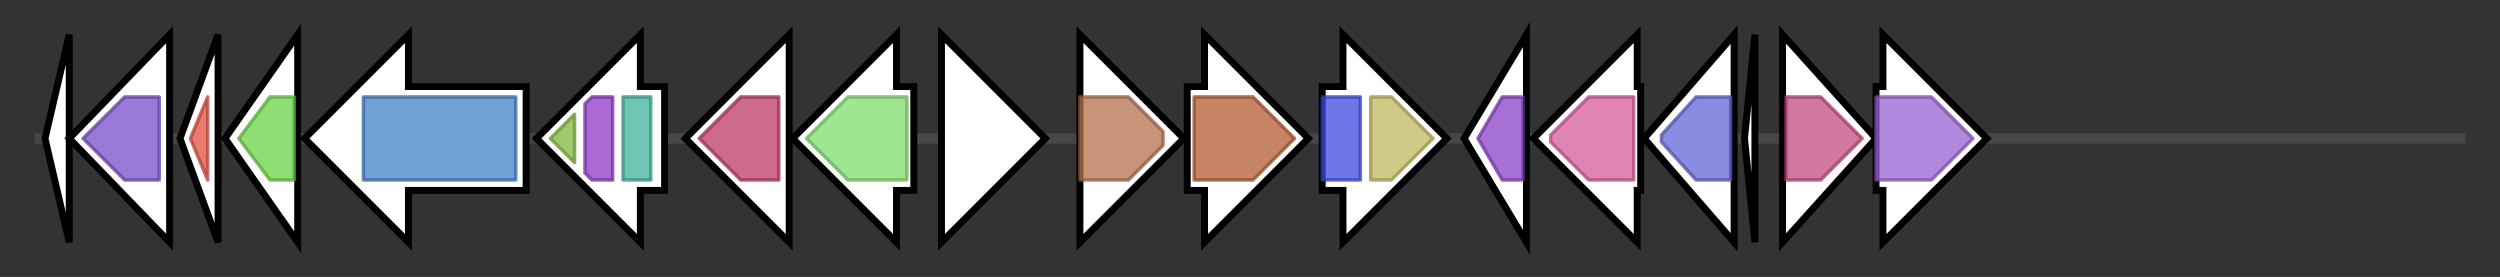 <svg version="1.1" baseProfile="full" xmlns="http://www.w3.org/2000/svg" width="722.267" height="80">
	<rect width="100%" height="100%" fill="#333333" stroke="none"/>
	<g>
		<line x1="10" y1="40.0" x2="712.267" y2="40.0" style="stroke:rgb(70,70,70); stroke-width:3 "/>
		<g>
			<title> (ctg78_127)</title>
			<polygon class=" (ctg78_127)" points="13,40 20,10 20,70" fill="rgb(255,255,255)" fill-opacity="1.0" stroke="rgb(0,0,0)" stroke-width="2"  />
		</g>
		<g>
			<title> (ctg78_128)</title>
			<polygon class=" (ctg78_128)" points="20,40 49,10 49,70" fill="rgb(255,255,255)" fill-opacity="1.0" stroke="rgb(0,0,0)" stroke-width="2"  />
			<g>
				<title>Caa3_CtaG (PF09678)
"Cytochrome c oxidase caa3 assembly factor (Caa3_CtaG)"</title>
				<polygon class="PF09678" points="24,40 36,28 46,28 46,52 36,52" stroke-linejoin="round" width="23" height="24" fill="rgb(121,77,200)" stroke="rgb(96,61,160)" stroke-width="1" opacity="0.75" />
			</g>
		</g>
		<g>
			<title> (ctg78_129)</title>
			<polygon class=" (ctg78_129)" points="52,40 63,10 63,70" fill="rgb(255,255,255)" fill-opacity="1.0" stroke="rgb(0,0,0)" stroke-width="2"  />
			<g>
				<title>COX4_pro (PF03626)
"Prokaryotic Cytochrome C oxidase subunit IV"</title>
				<polygon class="PF03626" points="55,40 60,28 60,28 60,52 60,52" stroke-linejoin="round" width="8" height="24" fill="rgb(225,80,63)" stroke="rgb(180,64,50)" stroke-width="1" opacity="0.75" />
			</g>
		</g>
		<g>
			<title> (ctg78_130)</title>
			<polygon class=" (ctg78_130)" points="65,40 86,10 86,70" fill="rgb(255,255,255)" fill-opacity="1.0" stroke="rgb(0,0,0)" stroke-width="2"  />
			<g>
				<title>COX3 (PF00510)
"Cytochrome c oxidase subunit III"</title>
				<polygon class="PF00510" points="69,40 78,28 85,28 85,52 78,52" stroke-linejoin="round" width="19" height="24" fill="rgb(104,211,69)" stroke="rgb(83,168,55)" stroke-width="1" opacity="0.75" />
			</g>
		</g>
		<g>
			<title> (ctg78_131)</title>
			<polygon class=" (ctg78_131)" points="152,25 118,25 118,10 88,40 118,70 118,55 152,55" fill="rgb(255,255,255)" fill-opacity="1.0" stroke="rgb(0,0,0)" stroke-width="2"  />
			<g>
				<title>COX1 (PF00115)
"Cytochrome C and Quinol oxidase polypeptide I"</title>
				<rect class="PF00115" x="105" y="28" stroke-linejoin="round" width="44" height="24" fill="rgb(64,128,197)" stroke="rgb(51,102,157)" stroke-width="1" opacity="0.75" />
			</g>
		</g>
		<g>
			<title> (ctg78_132)</title>
			<polygon class=" (ctg78_132)" points="192,25 185,25 185,10 155,40 185,70 185,55 192,55" fill="rgb(255,255,255)" fill-opacity="1.0" stroke="rgb(0,0,0)" stroke-width="2"  />
			<g>
				<title>Cytochrom_C (PF00034)
"Cytochrome c"</title>
				<polygon class="PF00034" points="159,40 166,33 166,47" stroke-linejoin="round" width="11" height="24" fill="rgb(130,184,61)" stroke="rgb(104,147,48)" stroke-width="1" opacity="0.75" />
			</g>
			<g>
				<title>COX2 (PF00116)
"Cytochrome C oxidase subunit II, periplasmic domain"</title>
				<polygon class="PF00116" points="169,30 171,28 177,28 177,52 171,52 169,50" stroke-linejoin="round" width="8" height="24" fill="rgb(140,56,199)" stroke="rgb(112,44,159)" stroke-width="1" opacity="0.75" />
			</g>
			<g>
				<title>COX2_TM (PF02790)
"Cytochrome C oxidase subunit II, transmembrane domain"</title>
				<rect class="PF02790" x="180" y="28" stroke-linejoin="round" width="8" height="24" fill="rgb(63,179,156)" stroke="rgb(50,143,124)" stroke-width="1" opacity="0.75" />
			</g>
		</g>
		<g>
			<title> (ctg78_133)</title>
			<polygon class=" (ctg78_133)" points="228,25 228,25 228,10 198,40 228,70 228,55 228,55" fill="rgb(255,255,255)" fill-opacity="1.0" stroke="rgb(0,0,0)" stroke-width="2"  />
			<g>
				<title>UbiA (PF01040)
"UbiA prenyltransferase family"</title>
				<polygon class="PF01040" points="202,40 214,28 225,28 225,52 214,52" stroke-linejoin="round" width="26" height="24" fill="rgb(189,57,100)" stroke="rgb(151,45,80)" stroke-width="1" opacity="0.75" />
			</g>
		</g>
		<g>
			<title> (ctg78_134)</title>
			<polygon class=" (ctg78_134)" points="264,25 259,25 259,10 229,40 259,70 259,55 264,55" fill="rgb(255,255,255)" fill-opacity="1.0" stroke="rgb(0,0,0)" stroke-width="2"  />
			<g>
				<title>COX15-CtaA (PF02628)
"Cytochrome oxidase assembly protein"</title>
				<polygon class="PF02628" points="233,40 245,28 262,28 262,52 245,52 233,40" stroke-linejoin="round" width="29" height="24" fill="rgb(128,221,107)" stroke="rgb(102,176,85)" stroke-width="1" opacity="0.75" />
			</g>
		</g>
		<g>
			<title> (ctg78_135)</title>
			<polygon class=" (ctg78_135)" points="272,25 272,25 272,10 302,40 272,70 272,55 272,55" fill="rgb(255,255,255)" fill-opacity="1.0" stroke="rgb(0,0,0)" stroke-width="2"  />
		</g>
		<g>
			<title> (ctg78_136)</title>
			<polygon class=" (ctg78_136)" points="312,25 312,25 312,10 342,40 312,70 312,55 312,55" fill="rgb(255,255,255)" fill-opacity="1.0" stroke="rgb(0,0,0)" stroke-width="2"  />
			<g>
				<title>Bac_luciferase (PF00296)
"Luciferase-like monooxygenase"</title>
				<polygon class="PF00296" points="312,28 326,28 336,38 336,42 326,52 312,52" stroke-linejoin="round" width="24" height="24" fill="rgb(180,112,78)" stroke="rgb(144,89,62)" stroke-width="1" opacity="0.75" />
			</g>
		</g>
		<g>
			<title> (ctg78_137)</title>
			<polygon class=" (ctg78_137)" points="343,25 348,25 348,10 378,40 348,70 348,55 343,55" fill="rgb(255,255,255)" fill-opacity="1.0" stroke="rgb(0,0,0)" stroke-width="2"  />
			<g>
				<title>SQS_PSY (PF00494)
"Squalene/phytoene synthase"</title>
				<polygon class="PF00494" points="345,28 362,28 374,40 362,52 345,52" stroke-linejoin="round" width="30" height="24" fill="rgb(178,91,49)" stroke="rgb(142,72,39)" stroke-width="1" opacity="0.75" />
			</g>
		</g>
		<g>
			<title> (ctg78_138)</title>
			<polygon class=" (ctg78_138)" points="382,25 388,25 388,10 418,40 388,70 388,55 382,55" fill="rgb(255,255,255)" fill-opacity="1.0" stroke="rgb(0,0,0)" stroke-width="2"  />
			<g>
				<title>MR_MLE_N (PF02746)
"Mandelate racemase / muconate lactonizing enzyme, N-terminal domain"</title>
				<rect class="PF02746" x="382" y="28" stroke-linejoin="round" width="11" height="24" fill="rgb(63,73,226)" stroke="rgb(50,58,180)" stroke-width="1" opacity="0.75" />
			</g>
			<g>
				<title>MR_MLE_C (PF13378)
"Enolase C-terminal domain-like"</title>
				<polygon class="PF13378" points="396,28 402,28 414,40 402,52 396,52" stroke-linejoin="round" width="20" height="24" fill="rgb(191,184,94)" stroke="rgb(152,147,75)" stroke-width="1" opacity="0.75" />
			</g>
		</g>
		<g>
			<title> (ctg78_139)</title>
			<polygon class=" (ctg78_139)" points="423,40 441,10 441,70" fill="rgb(255,255,255)" fill-opacity="1.0" stroke="rgb(0,0,0)" stroke-width="2"  />
			<g>
				<title>FKBP_C (PF00254)
"FKBP-type peptidyl-prolyl cis-trans isomerase"</title>
				<polygon class="PF00254" points="427,40 434,28 440,28 440,52 434,52 427,40" stroke-linejoin="round" width="13" height="24" fill="rgb(137,65,200)" stroke="rgb(109,51,160)" stroke-width="1" opacity="0.75" />
			</g>
		</g>
		<g>
			<title> (ctg78_140)</title>
			<polygon class=" (ctg78_140)" points="474,25 473,25 473,10 443,40 473,70 473,55 474,55" fill="rgb(255,255,255)" fill-opacity="1.0" stroke="rgb(0,0,0)" stroke-width="2"  />
			<g>
				<title>PEP_mutase (PF13714)
"Phosphoenolpyruvate phosphomutase"</title>
				<polygon class="PF13714" points="448,39 459,28 472,28 472,52 459,52 448,41" stroke-linejoin="round" width="24" height="24" fill="rgb(215,91,155)" stroke="rgb(172,72,123)" stroke-width="1" opacity="0.75" />
			</g>
		</g>
		<g>
			<title> (ctg78_141)</title>
			<polygon class=" (ctg78_141)" points="475,40 501,10 501,70" fill="rgb(255,255,255)" fill-opacity="1.0" stroke="rgb(0,0,0)" stroke-width="2"  />
			<g>
				<title>Epimerase (PF01370)
"NAD dependent epimerase/dehydratase family"</title>
				<polygon class="PF01370" points="480,39 490,28 500,28 500,52 490,52 480,41" stroke-linejoin="round" width="20" height="24" fill="rgb(98,102,214)" stroke="rgb(78,81,171)" stroke-width="1" opacity="0.75" />
			</g>
		</g>
		<g>
			<title> (ctg78_142)</title>
			<polygon class=" (ctg78_142)" points="504,40 507,10 507,70" fill="rgb(255,255,255)" fill-opacity="1.0" stroke="rgb(0,0,0)" stroke-width="2"  />
		</g>
		<g>
			<title> (ctg78_143)</title>
			<polygon class=" (ctg78_143)" points="515,10 542,40 515,70" fill="rgb(255,255,255)" fill-opacity="1.0" stroke="rgb(0,0,0)" stroke-width="2"  />
			<g>
				<title>Hydrolase_3 (PF08282)
"haloacid dehalogenase-like hydrolase"</title>
				<polygon class="PF08282" points="516,28 526,28 538,40 526,52 516,52" stroke-linejoin="round" width="25" height="24" fill="rgb(195,74,128)" stroke="rgb(156,59,102)" stroke-width="1" opacity="0.75" />
			</g>
		</g>
		<g>
			<title> (ctg78_144)</title>
			<polygon class=" (ctg78_144)" points="542,25 544,25 544,10 574,40 544,70 544,55 542,55" fill="rgb(255,255,255)" fill-opacity="1.0" stroke="rgb(0,0,0)" stroke-width="2"  />
			<g>
				<title>PfkB (PF00294)
"pfkB family carbohydrate kinase"</title>
				<polygon class="PF00294" points="542,28 558,28 570,40 558,52 542,52" stroke-linejoin="round" width="29" height="24" fill="rgb(153,96,212)" stroke="rgb(122,76,169)" stroke-width="1" opacity="0.75" />
			</g>
		</g>
	</g>
</svg>
